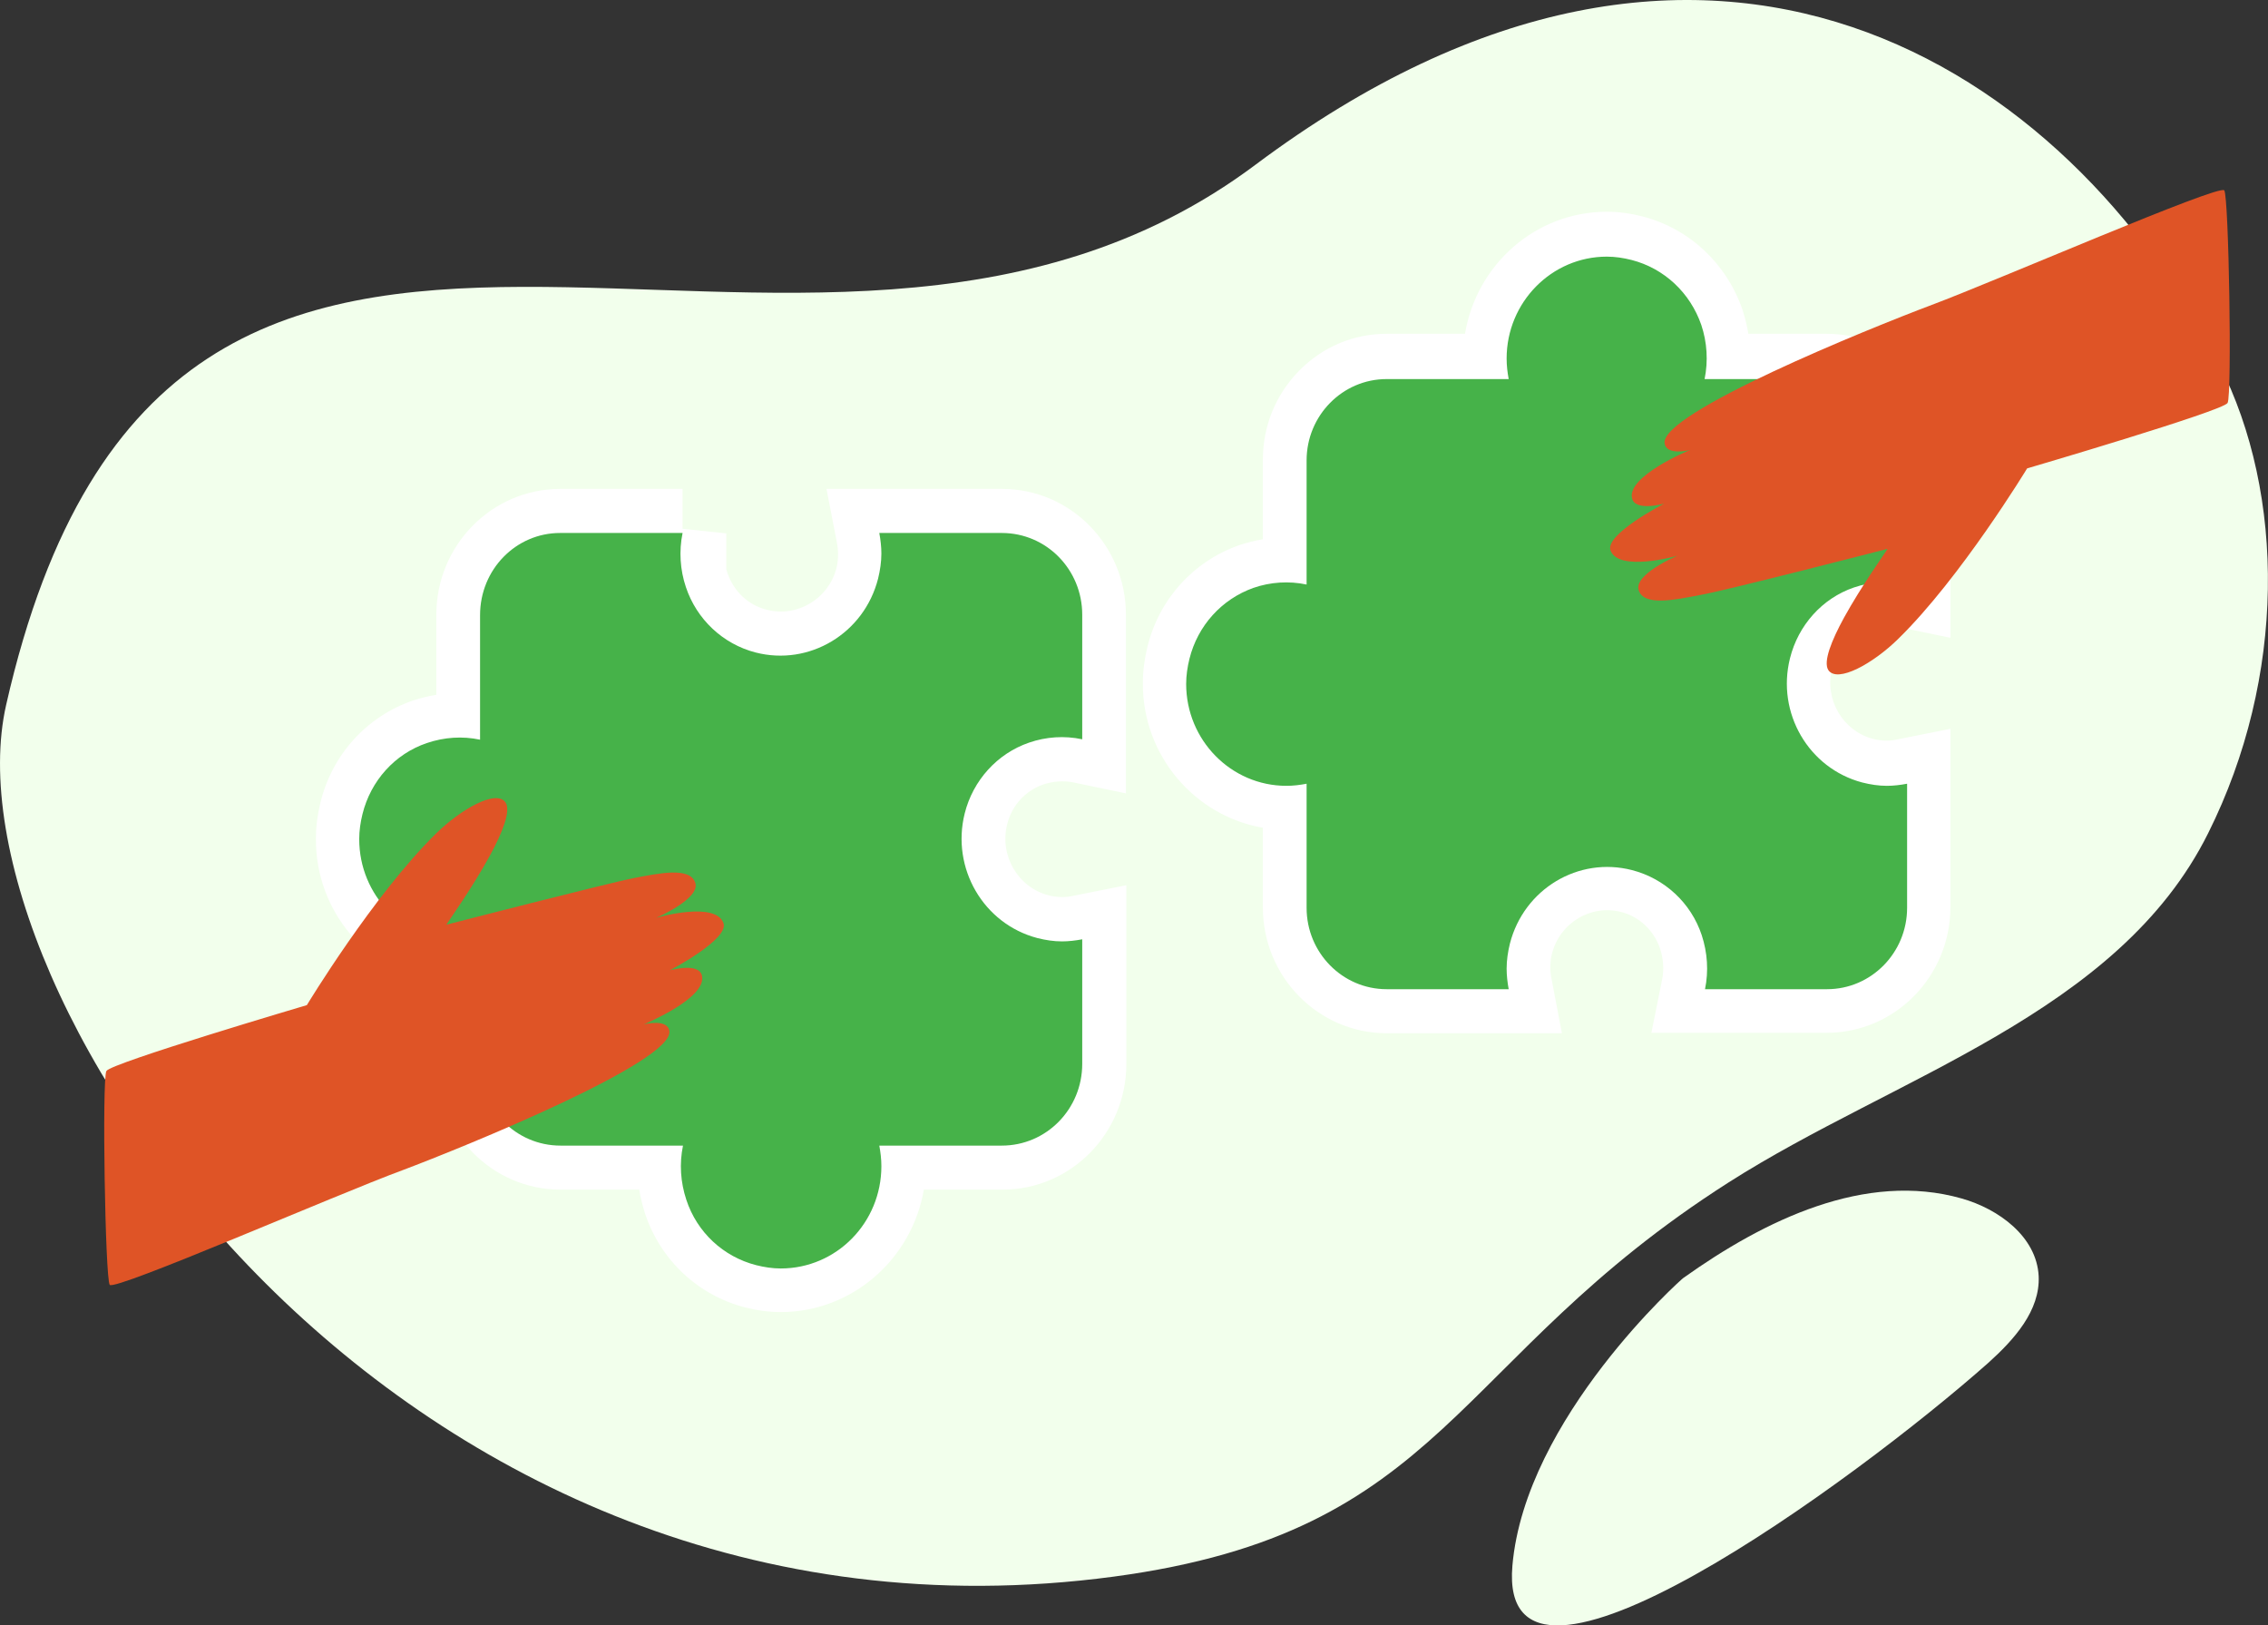 <svg width="127" height="91" viewBox="0 0 127 91" fill="none" xmlns="http://www.w3.org/2000/svg">
<rect x="0" y="0" width="127" height="91" fill="#333333" stroke="none"/>
<g clip-path="url(#clip0_35_1075)">
<path d="M0.344 39.466C-3.281 55.431 22.1 93.653 62.355 88.276C81.085 85.764 81.177 76.162 96.79 66.207C106.097 60.267 118.614 56.769 123.649 46.65C128.014 37.916 127.991 27.703 124.273 20.402C115.935 3.967 95.75 -9.814 70.299 9.226C44.849 28.267 9.675 -1.667 0.344 39.466Z" fill="#F2FFEC"/>
<path d="M87.461 57.849H77.645C73.835 57.849 70.717 54.703 70.717 50.806V46.345C66.906 45.688 63.973 42.307 63.996 38.245C63.996 37.565 64.089 36.884 64.25 36.226C64.897 33.55 66.837 31.413 69.4 30.521C69.839 30.38 70.278 30.263 70.717 30.193V25.732C70.717 23.854 71.433 22.093 72.749 20.755C74.066 19.416 75.798 18.689 77.645 18.689H82.034C82.68 14.815 85.983 11.856 89.978 11.856C90.648 11.856 91.318 11.95 91.964 12.115C94.597 12.796 96.676 14.744 97.576 17.35C97.715 17.796 97.831 18.242 97.9 18.689H102.288C104.136 18.689 105.868 19.416 107.184 20.755C108.5 22.093 109.216 23.854 109.216 25.732V35.71L106.283 35.099C105.729 34.982 105.129 35.029 104.597 35.217C103.604 35.569 102.842 36.391 102.588 37.424C102.149 39.161 103.189 40.922 104.875 41.368C105.336 41.485 105.821 41.509 106.283 41.392L109.216 40.805V50.783C109.216 54.657 106.122 57.826 102.288 57.826H92.472L93.073 54.844C93.188 54.281 93.142 53.67 92.957 53.107C92.611 52.097 91.803 51.323 90.787 51.064C89.078 50.618 87.345 51.675 86.907 53.389C86.837 53.647 86.814 53.905 86.814 54.187C86.814 54.398 86.837 54.609 86.883 54.821L87.461 57.849ZM75.613 40.828V50.806C75.613 51.956 76.537 52.872 77.645 52.872H82.034C82.08 52.637 82.126 52.426 82.172 52.191C83.281 47.825 87.669 45.172 91.964 46.298C94.597 46.956 96.676 48.928 97.576 51.534C97.715 51.98 97.831 52.426 97.9 52.872H102.288C103.42 52.872 104.32 51.933 104.32 50.806V46.345C104.089 46.298 103.881 46.251 103.651 46.205C101.572 45.664 99.817 44.326 98.708 42.448C97.623 40.57 97.299 38.363 97.831 36.25C98.477 33.573 100.417 31.46 102.981 30.545C103.42 30.404 103.858 30.287 104.297 30.216V25.755C104.297 25.192 104.089 24.675 103.697 24.3C103.304 23.901 102.796 23.689 102.265 23.689H92.449L93.027 20.708C93.142 20.121 93.096 19.534 92.911 18.97C92.565 17.961 91.757 17.186 90.74 16.928C90.486 16.857 90.209 16.834 89.955 16.834C88.2 16.834 86.791 18.266 86.791 20.05C86.791 20.262 86.814 20.473 86.86 20.708L87.438 23.689H77.622C77.068 23.689 76.56 23.901 76.191 24.3C75.798 24.699 75.59 25.215 75.59 25.755V35.733L72.657 35.146C72.103 35.029 71.502 35.076 70.948 35.264C69.955 35.616 69.193 36.438 68.939 37.471C68.869 37.729 68.846 38.011 68.846 38.269C68.846 40.053 70.255 41.485 72.01 41.485C72.218 41.485 72.426 41.462 72.657 41.415L75.613 40.828Z" fill="white"/>
<path fill-rule="evenodd" clip-rule="evenodd" d="M31.363 29.841H38.222C38.014 30.85 38.083 31.907 38.407 32.869C39.007 34.677 40.485 36.062 42.31 36.532C45.312 37.306 48.384 35.475 49.169 32.4C49.284 31.93 49.354 31.46 49.354 30.991C49.354 30.615 49.307 30.216 49.238 29.841H56.097C58.592 29.841 60.601 31.883 60.601 34.419V41.392C59.608 41.18 58.569 41.251 57.622 41.58C55.843 42.19 54.481 43.693 54.019 45.547C53.257 48.599 55.058 51.722 58.084 52.52C58.545 52.638 59.007 52.708 59.469 52.708C59.839 52.708 60.231 52.661 60.601 52.591V59.563C60.601 62.099 58.592 64.142 56.097 64.142H49.238C49.307 64.517 49.354 64.893 49.354 65.292C49.354 68.462 46.836 71.021 43.718 71.021C43.257 71.021 42.795 70.95 42.333 70.833C40.508 70.363 39.03 69.002 38.43 67.17C38.106 66.184 38.037 65.151 38.245 64.142H31.386C28.891 64.142 26.882 62.099 26.882 59.563V52.591C26.513 52.661 26.143 52.708 25.75 52.708C22.633 52.708 20.115 50.149 20.115 46.979C20.115 46.51 20.184 46.04 20.3 45.571C20.762 43.716 22.101 42.213 23.903 41.603C24.873 41.274 25.889 41.204 26.882 41.415V34.442C26.882 31.883 28.891 29.841 31.363 29.841Z" fill="#46B249"/>
<path d="M43.718 73.462C43.048 73.462 42.378 73.368 41.732 73.204C39.099 72.523 36.997 70.575 36.12 67.945C35.981 67.499 35.865 67.053 35.796 66.607H31.385C27.551 66.607 24.456 63.437 24.456 59.564V55.079C20.6 54.422 17.666 51.041 17.69 46.956C17.69 46.275 17.782 45.594 17.944 44.937C18.59 42.26 20.53 40.124 23.094 39.232C23.533 39.091 23.971 38.974 24.433 38.903V34.419C24.433 30.521 27.551 27.375 31.362 27.375H38.221V29.606L40.669 29.864V31.883C40.692 31.954 40.715 32.024 40.739 32.094C41.085 33.104 41.893 33.879 42.932 34.137C44.642 34.583 46.397 33.527 46.836 31.813C46.905 31.555 46.928 31.273 46.928 31.015C46.928 30.803 46.905 30.592 46.859 30.357L46.281 27.375H56.12C59.954 27.375 63.048 30.545 63.048 34.419V44.42L60.115 43.81C59.561 43.693 58.961 43.739 58.406 43.927C57.413 44.279 56.651 45.101 56.397 46.158C55.958 47.895 56.998 49.679 58.706 50.126C59.168 50.243 59.653 50.266 60.138 50.149L63.072 49.562V59.564C63.072 63.461 59.954 66.607 56.143 66.607H51.732C51.062 70.504 47.713 73.462 43.718 73.462ZM40.669 66.137C40.692 66.208 40.715 66.278 40.739 66.349C41.085 67.358 41.893 68.133 42.932 68.391C43.21 68.462 43.464 68.462 43.741 68.485C45.496 68.485 46.928 67.029 46.928 65.245C46.928 65.034 46.905 64.799 46.859 64.588L46.281 61.606H56.12C57.252 61.606 58.175 60.667 58.175 59.517V55.032C57.944 54.985 57.736 54.938 57.506 54.892C53.187 53.765 50.577 49.28 51.686 44.913C52.355 42.237 54.272 40.1 56.859 39.208C57.298 39.067 57.736 38.95 58.198 38.88V34.395C58.198 33.245 57.275 32.306 56.143 32.306H51.732C51.686 32.541 51.639 32.775 51.593 32.987C50.485 37.377 46.074 40.03 41.778 38.903C39.145 38.246 37.043 36.274 36.166 33.644C36.027 33.198 35.912 32.752 35.842 32.306H31.431C30.299 32.306 29.376 33.245 29.376 34.395V44.397L26.443 43.786C25.865 43.669 25.288 43.716 24.734 43.904C23.741 44.256 22.978 45.078 22.724 46.134C22.655 46.416 22.632 46.674 22.632 46.956C22.632 48.74 24.064 50.196 25.819 50.196C26.027 50.196 26.258 50.172 26.466 50.126L29.399 49.538V59.54C29.399 60.691 30.323 61.63 31.454 61.63H38.313V63.86L40.762 64.118V66.137H40.669Z" fill="white"/>
<path fill-rule="evenodd" clip-rule="evenodd" d="M31.363 29.841H38.222C38.014 30.85 38.083 31.907 38.407 32.869C39.007 34.677 40.485 36.062 42.31 36.532C45.312 37.306 48.384 35.475 49.169 32.4C49.284 31.93 49.354 31.46 49.354 30.991C49.354 30.615 49.307 30.216 49.238 29.841H56.097C58.592 29.841 60.601 31.883 60.601 34.419V41.392C59.608 41.18 58.569 41.251 57.622 41.58C55.843 42.19 54.481 43.693 54.019 45.547C53.257 48.599 55.058 51.722 58.084 52.52C58.545 52.638 59.007 52.708 59.469 52.708C59.839 52.708 60.231 52.661 60.601 52.591V59.563C60.601 62.099 58.592 64.142 56.097 64.142H49.238C49.307 64.517 49.354 64.893 49.354 65.292C49.354 68.462 46.836 71.021 43.718 71.021C43.257 71.021 42.795 70.95 42.333 70.833C40.508 70.363 39.03 69.002 38.43 67.17C38.106 66.184 38.037 65.151 38.245 64.142H31.386C28.891 64.142 26.882 62.099 26.882 59.563V52.591C26.513 52.661 26.143 52.708 25.75 52.708C22.633 52.708 20.115 50.149 20.115 46.979C20.115 46.51 20.184 46.04 20.3 45.571C20.762 43.716 22.101 42.213 23.903 41.603C24.873 41.274 25.889 41.204 26.882 41.415V34.442C26.882 31.883 28.891 29.841 31.363 29.841Z" fill="#46B249"/>
<path fill-rule="evenodd" clip-rule="evenodd" d="M106.791 25.755V32.705C105.798 32.493 104.782 32.564 103.812 32.893C102.034 33.503 100.694 35.006 100.232 36.86C99.47 39.913 101.271 43.012 104.274 43.81C104.736 43.927 105.198 43.998 105.659 43.998C106.029 43.998 106.422 43.951 106.791 43.88V50.83C106.791 53.342 104.782 55.384 102.311 55.384H95.475C95.682 54.375 95.613 53.342 95.29 52.356C94.689 50.548 93.211 49.186 91.387 48.717C88.384 47.942 85.336 49.773 84.551 52.825C84.435 53.295 84.366 53.764 84.366 54.234C84.366 54.61 84.412 55.009 84.481 55.384H77.645C75.174 55.384 73.165 53.342 73.165 50.83V43.88C72.795 43.951 72.426 43.998 72.033 43.998C68.938 43.998 66.421 41.439 66.421 38.292C66.421 37.823 66.49 37.353 66.606 36.884C67.068 35.029 68.407 33.55 70.185 32.916C71.132 32.587 72.172 32.517 73.165 32.728V25.779C73.165 23.267 75.174 21.224 77.645 21.224H84.481C84.412 20.849 84.366 20.473 84.366 20.074C84.366 16.928 86.883 14.369 89.978 14.369C90.44 14.369 90.902 14.439 91.364 14.556C93.188 15.026 94.643 16.388 95.267 18.195C95.59 19.158 95.659 20.215 95.451 21.224H102.288C103.465 21.224 104.62 21.694 105.452 22.562C106.306 23.384 106.791 24.535 106.791 25.755Z" fill="#46B249"/>
<path d="M6.143 71.936C5.889 71.561 5.704 60.409 5.958 59.963C6.212 59.517 17.183 56.276 17.183 56.276C17.183 56.276 20.901 50.125 24.411 46.674C25.797 45.312 27.806 44.162 28.314 44.937C28.615 45.406 28.13 46.627 27.437 47.895C26.467 49.679 25.127 51.557 25.012 51.745C25.012 51.745 25.012 51.745 25.012 51.769C25.012 51.769 34.134 49.421 35.497 49.163C36.86 48.904 38.661 48.505 38.938 49.444C39.192 50.313 36.883 51.323 36.744 51.393C36.883 51.346 40.047 50.454 40.509 51.675C40.855 52.567 37.599 54.281 37.506 54.328C37.599 54.304 39.146 53.882 39.308 54.633C39.585 55.877 36.19 57.286 36.051 57.356C36.121 57.333 37.391 57.028 37.483 57.732C37.714 59.446 26.074 64.189 22.518 65.527C18.938 66.842 6.397 72.312 6.143 71.936ZM124.552 10.659C124.806 11.035 124.991 22.116 124.737 22.562C124.482 23.009 113.512 26.225 113.512 26.225C113.512 26.225 109.794 32.353 106.284 35.78C104.898 37.142 102.889 38.269 102.38 37.518C102.08 37.048 102.565 35.851 103.258 34.583C104.228 32.822 105.568 30.944 105.683 30.756V30.733C105.683 30.733 96.584 33.081 95.198 33.315C93.835 33.574 92.034 33.973 91.757 33.033C91.503 32.165 93.812 31.155 93.951 31.108C93.812 31.155 90.648 32.024 90.186 30.827C89.84 29.934 93.096 28.244 93.189 28.197C93.096 28.221 91.549 28.643 91.387 27.892C91.11 26.671 94.505 25.239 94.644 25.192C94.574 25.215 93.304 25.521 93.212 24.816C92.981 23.126 104.621 18.407 108.177 17.069C111.757 15.73 124.298 10.284 124.552 10.659Z" fill="#DF5426"/>
<path d="M84.689 87.666C83.834 97.597 103.95 82.853 111.34 76.303C112.772 75.012 114.25 73.392 114.158 71.443C114.042 69.236 111.918 67.687 109.839 67.1C104.458 65.574 98.823 68.297 94.25 71.561C94.25 71.537 85.404 79.379 84.689 87.666Z" fill="#F2FFEC"/>
</g>
<defs>
<clipPath id="clip0_35_1075">
<rect width="127" height="91" fill="white"/>
</clipPath>
</defs>
</svg>
